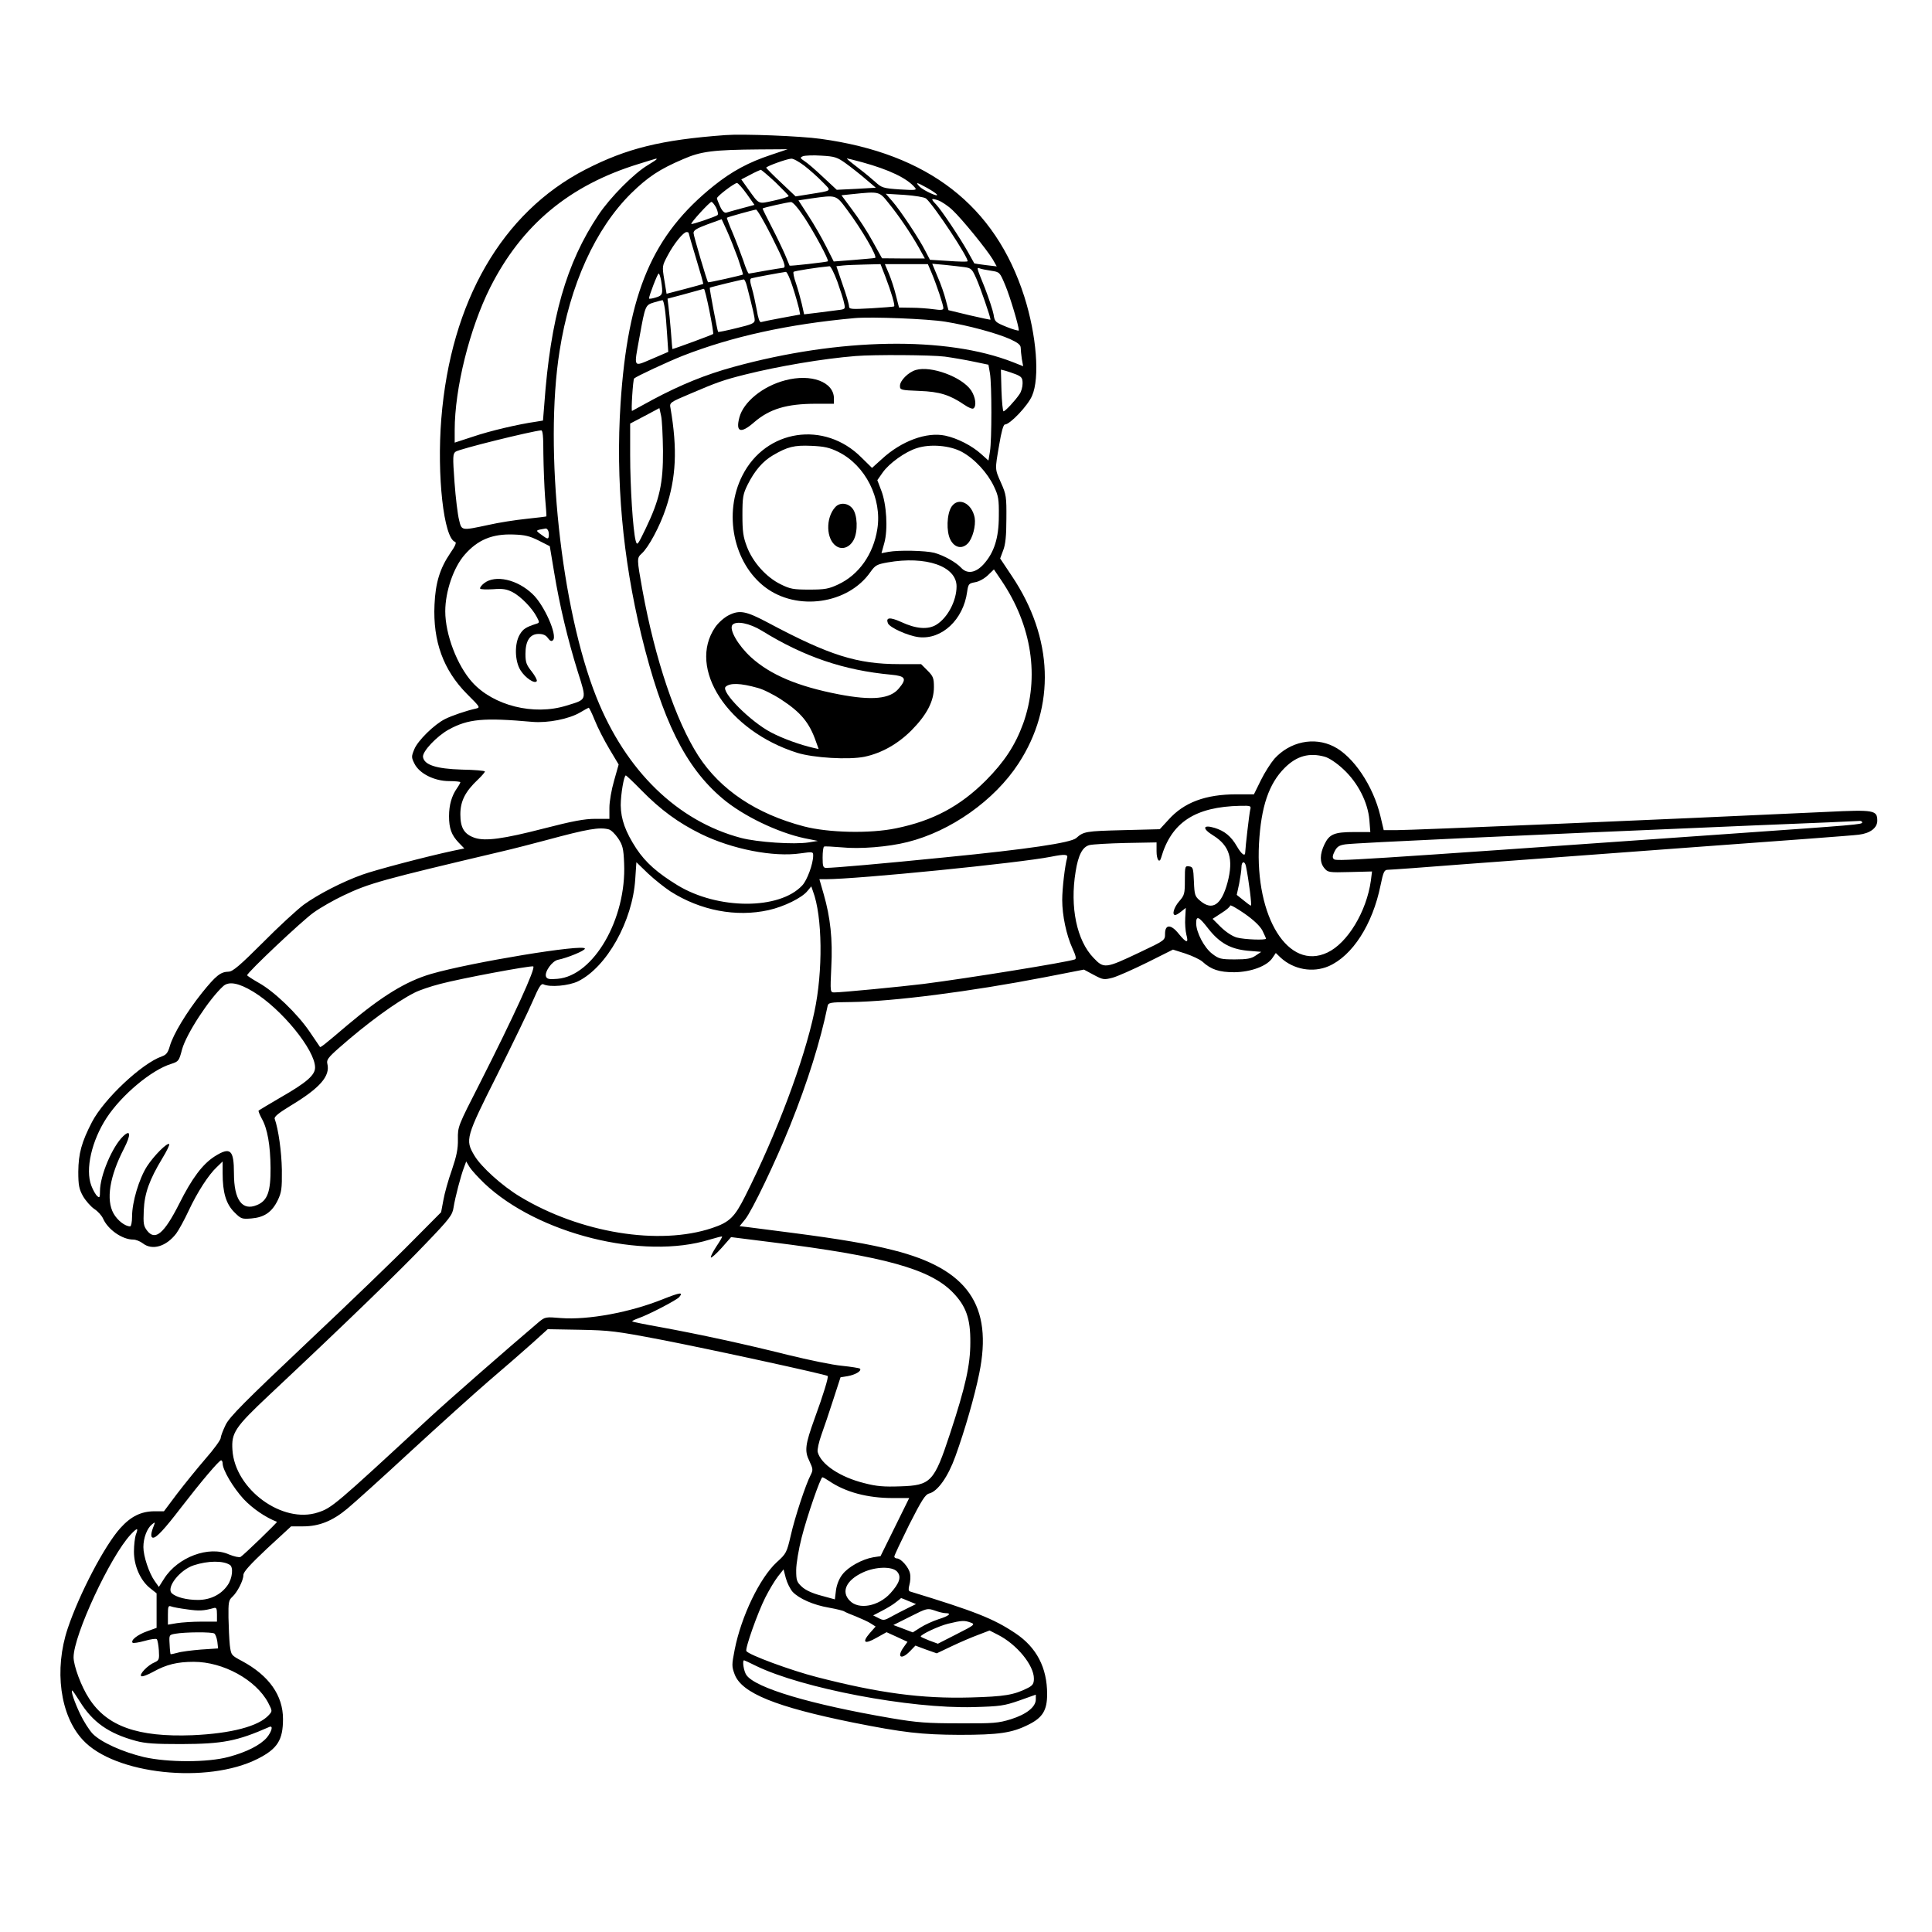 <?xml version="1.0" standalone="no"?>
<!DOCTYPE svg PUBLIC "-//W3C//DTD SVG 20010904//EN"
 "http://www.w3.org/TR/2001/REC-SVG-20010904/DTD/svg10.dtd">
<svg version="1.0" xmlns="http://www.w3.org/2000/svg"
 width="1024pt" height="1024pt" viewBox="0 0 1024 1024"
 preserveAspectRatio="xMidYMid meet">
<g transform="translate(0,1024) scale(0.1,-0.1)"
fill="#000000" stroke="none">
<path d="M3845 9524 c-340 -25 -523 -70 -743 -183 -441 -228 -713 -698 -763
-1321 -24 -301 13 -632 73 -652 9 -3 1 -22 -25 -59 -55 -81 -79 -157 -84 -274
-9 -194 47 -347 172 -473 71 -71 72 -72 46 -78 -50 -11 -126 -37 -162 -55 -58
-29 -145 -115 -163 -160 -16 -39 -16 -43 1 -77 26 -52 105 -92 184 -92 33 0
59 -3 59 -6 0 -3 -8 -18 -18 -32 -28 -40 -42 -89 -42 -148 0 -65 13 -100 51
-140 l30 -31 -58 -12 c-141 -30 -414 -102 -483 -127 -106 -38 -234 -104 -310
-159 -36 -27 -134 -117 -218 -202 -120 -120 -159 -153 -180 -153 -43 -1 -67
-20 -142 -113 -82 -103 -152 -219 -170 -282 -10 -35 -19 -46 -42 -54 -106 -37
-306 -225 -370 -347 -56 -108 -72 -168 -73 -264 0 -72 4 -92 25 -130 14 -24
41 -55 60 -68 19 -12 39 -35 46 -50 25 -58 101 -112 160 -112 14 0 37 -9 51
-20 50 -39 124 -17 177 52 14 19 43 72 65 119 47 101 107 193 150 233 l31 30
0 -62 c0 -103 18 -162 61 -206 37 -37 41 -38 92 -34 68 6 108 33 139 96 20 42
23 60 22 162 -2 98 -18 213 -38 270 -4 11 21 31 85 70 156 94 210 157 194 222
-5 20 4 33 62 84 145 128 303 244 401 293 23 12 84 33 135 46 109 29 473 97
493 93 17 -4 -105 -269 -281 -616 -118 -231 -119 -233 -118 -300 1 -52 -7 -89
-32 -163 -19 -53 -39 -125 -45 -160 l-12 -64 -152 -153 c-83 -85 -334 -327
-558 -538 -331 -313 -411 -393 -432 -436 -14 -29 -26 -60 -26 -69 0 -10 -36
-60 -81 -111 -44 -51 -112 -135 -151 -186 l-69 -92 -52 0 c-70 -1 -123 -27
-179 -89 -83 -92 -217 -347 -279 -532 -73 -218 -41 -461 80 -591 168 -183 660
-235 927 -100 105 53 134 100 134 211 0 125 -74 230 -217 307 -58 31 -58 31
-65 85 -3 30 -6 95 -7 145 -1 80 1 93 20 110 27 25 59 87 59 116 0 17 36 56
126 141 l127 117 63 0 c85 0 156 28 235 94 35 29 186 165 334 302 149 137 335
305 415 374 80 68 183 158 229 199 l84 76 171 -3 c158 -3 191 -7 431 -53 264
-51 873 -184 882 -192 5 -6 -23 -99 -70 -227 -49 -136 -54 -170 -27 -224 19
-41 20 -47 7 -73 -26 -49 -84 -224 -106 -322 -21 -90 -24 -96 -74 -141 -90
-83 -188 -286 -223 -463 -16 -82 -16 -89 0 -132 38 -99 218 -172 628 -255 266
-53 361 -64 563 -65 209 0 279 10 366 54 75 37 99 76 99 162 0 140 -56 248
-169 323 -115 77 -214 116 -558 221 -8 3 -9 13 -3 35 5 18 7 45 3 61 -6 32
-48 79 -69 79 -8 0 -14 5 -14 10 0 6 36 82 79 169 65 128 85 160 105 165 46
11 101 89 140 198 50 138 102 319 126 438 74 361 -61 555 -456 654 -129 33
-284 59 -530 91 -110 14 -218 28 -241 31 l-43 5 30 37 c37 47 160 303 238 497
94 234 161 450 198 631 4 20 10 22 126 23 221 3 630 55 1028 132 l205 40 52
-28 c49 -26 54 -27 100 -15 26 7 109 44 184 81 l136 68 66 -21 c36 -12 76 -31
89 -42 47 -43 89 -57 170 -57 89 1 175 33 203 77 l17 25 26 -25 c69 -63 170
-81 254 -45 126 55 233 221 275 428 15 73 20 83 39 83 12 0 196 13 410 30 214
16 760 56 1214 90 454 33 846 62 872 66 60 7 98 36 98 74 0 56 -17 59 -265 47
-856 -40 -2199 -97 -2285 -97 l-66 0 -18 76 c-38 159 -143 316 -248 368 -104
52 -231 25 -313 -65 -19 -22 -52 -73 -72 -114 l-37 -75 -91 0 c-166 0 -280
-43 -362 -135 l-46 -50 -196 -5 c-196 -5 -208 -7 -247 -42 -29 -25 -257 -59
-694 -102 -337 -34 -591 -56 -631 -56 -16 0 -19 8 -19 54 0 30 3 57 8 59 4 2
45 0 92 -4 96 -10 248 2 350 28 229 57 461 221 588 416 198 303 185 666 -35
994 l-62 93 16 43 c12 30 17 77 17 167 1 117 -1 129 -28 190 -34 77 -33 68
-10 203 11 67 22 107 30 107 27 0 122 100 144 152 42 95 24 321 -41 526 -154
482 -509 758 -1079 836 -106 15 -412 27 -505 20z m241 -105 c-118 -39 -207
-87 -302 -163 -326 -261 -456 -566 -495 -1156 -26 -404 11 -816 110 -1225 111
-453 233 -700 429 -866 109 -93 295 -182 437 -212 l70 -14 -49 -8 c-77 -12
-272 1 -359 24 -336 89 -610 355 -766 746 -187 469 -278 1314 -195 1835 55
351 190 648 379 835 89 87 150 128 277 182 94 41 158 49 403 51 l150 1 -89
-30z m397 -45 c29 -21 76 -58 105 -83 l54 -46 -104 -6 -103 -5 -72 67 c-39 37
-84 76 -99 85 -24 16 -25 19 -8 26 11 4 54 6 97 3 71 -4 84 -8 130 -41z
m-1003 22 c0 -2 -21 -16 -46 -31 -73 -43 -200 -171 -262 -264 -171 -256 -254
-547 -287 -1003 l-7 -87 -36 -6 c-93 -13 -246 -49 -334 -79 l-98 -32 0 66 c0
221 79 539 188 756 167 331 419 542 787 655 106 33 95 30 95 25z m784 -35 c28
-22 71 -60 95 -85 50 -51 57 -45 -73 -66 l-69 -11 -77 73 c-43 40 -78 76 -79
79 -1 7 109 47 133 48 11 1 42 -17 70 -38z m306 19 c145 -40 238 -85 279 -134
12 -14 4 -15 -80 -10 -88 6 -96 9 -129 39 -19 17 -57 49 -85 70 -63 49 -70 55
-64 55 2 0 38 -9 79 -20z m-460 -106 c38 -37 70 -70 70 -73 0 -4 -35 -15 -77
-24 -87 -19 -77 -23 -137 60 l-37 52 48 25 c26 14 51 25 55 26 4 0 39 -30 78
-66z m-152 -62 l41 -58 -67 -18 c-37 -10 -74 -20 -82 -23 -10 -3 -22 8 -33 32
-9 20 -17 40 -17 44 0 11 91 80 106 81 6 0 29 -26 52 -58z m956 32 c25 -14 49
-30 52 -35 10 -16 -69 20 -91 41 -26 27 -17 25 39 -6z m-203 -82 c56 -69 115
-157 159 -234 l32 -58 -114 0 -113 1 -50 90 c-27 50 -76 125 -108 167 l-57 77
57 6 c146 15 143 15 194 -49z m197 26 c41 -34 231 -322 220 -333 -2 -3 -48 -2
-102 2 l-97 6 -24 46 c-32 64 -135 219 -176 265 l-34 39 99 -6 c55 -4 105 -12
114 -19z m-418 -60 c77 -103 164 -252 148 -255 -7 -2 -59 -6 -116 -11 l-103
-8 -41 81 c-22 44 -64 117 -93 161 l-53 82 66 10 c136 19 132 21 192 -60z
m559 -2 c51 -48 181 -208 213 -261 l21 -37 -59 7 c-32 4 -59 8 -60 9 0 0 -16
28 -34 61 -42 75 -141 223 -169 252 -29 30 -27 34 12 21 17 -6 52 -29 76 -52z
m-1253 13 c8 -17 12 -35 7 -39 -9 -8 -135 -51 -139 -47 -5 5 97 117 107 117 4
0 16 -14 25 -31z m467 -51 c52 -79 132 -227 125 -233 -4 -4 -200 -26 -203 -23
-1 2 -12 28 -24 58 -13 30 -45 97 -72 149 -27 52 -48 95 -47 96 5 5 132 33
150 34 10 1 37 -30 71 -81z m-174 -99 c72 -144 81 -169 59 -169 -7 -1 -49 -7
-93 -15 -44 -8 -83 -15 -86 -15 -4 0 -17 30 -29 68 -13 37 -38 103 -56 146
-19 44 -33 81 -31 82 4 4 142 42 154 43 6 1 43 -63 82 -140z m-178 -117 c16
-47 28 -86 27 -87 -5 -4 -183 -44 -185 -41 -6 5 -76 244 -77 260 -1 15 15 25
74 47 l75 27 28 -61 c15 -33 41 -99 58 -145z m-261 133 c0 -3 18 -64 40 -137
22 -72 39 -132 37 -133 -1 -1 -45 -13 -98 -27 l-96 -25 -12 73 c-12 74 -12 74
19 132 33 62 82 122 99 122 6 0 11 -2 11 -5z m1043 -232 c31 -81 52 -152 46
-157 -2 -2 -57 -6 -121 -10 -108 -6 -118 -5 -118 11 0 10 -15 62 -34 115 l-33
97 36 4 c20 2 72 4 117 5 l81 2 26 -67z m245 20 c26 -62 62 -169 62 -186 0
-10 -11 -12 -52 -6 -29 4 -82 8 -118 8 l-65 1 -16 63 c-8 34 -25 86 -37 115
l-22 52 114 0 114 0 20 -47z m175 31 c35 -5 40 -11 62 -61 20 -44 75 -204 75
-217 0 -2 -50 9 -111 23 l-112 27 -14 53 c-7 29 -26 85 -43 123 l-29 70 67 -6
c37 -4 84 -9 105 -12z m-675 -76 c16 -46 33 -97 36 -115 7 -31 7 -32 -36 -37
-24 -3 -73 -9 -109 -14 l-67 -8 -12 54 c-7 30 -21 80 -31 110 -11 30 -16 58
-13 61 4 5 126 24 191 30 6 0 24 -36 41 -81z m815 57 c46 -7 46 -7 76 -79 25
-60 71 -214 71 -237 0 -4 -29 4 -64 18 -61 25 -64 27 -70 67 -4 22 -25 85 -46
140 -45 111 -45 110 -26 103 7 -3 34 -8 59 -12z m-1051 -87 c15 -46 29 -97 33
-114 l6 -31 -98 -18 c-54 -10 -103 -20 -109 -22 -8 -3 -16 21 -23 64 -7 37
-18 90 -26 116 -11 37 -11 49 -2 52 11 4 159 31 182 34 6 1 23 -36 37 -81z
m-698 35 c11 -71 9 -79 -29 -90 -19 -6 -35 -8 -35 -5 0 15 45 132 51 132 4 0
9 -17 13 -37z m455 -30 c31 -121 41 -163 41 -180 0 -16 -16 -23 -96 -42 -52
-13 -96 -22 -98 -20 -4 7 -47 232 -44 234 3 3 167 43 180 44 4 1 12 -16 17
-36z m-199 -130 c13 -65 22 -120 20 -123 -2 -4 -207 -79 -216 -80 -1 0 -4 42
-8 93 -4 50 -10 110 -13 133 l-5 41 83 22 c46 13 89 25 94 26 6 2 13 4 16 4 3
1 16 -52 29 -116z m-236 10 c4 -27 9 -88 12 -138 l6 -90 -86 -37 c-102 -43
-97 -52 -66 118 30 167 31 167 76 181 21 6 42 12 45 12 4 1 9 -20 13 -46z
m1486 -68 c123 -20 270 -60 343 -92 43 -20 57 -31 57 -47 0 -11 3 -38 6 -59
l7 -38 -53 21 c-353 139 -920 130 -1483 -25 -146 -40 -279 -94 -427 -173 -58
-32 -107 -58 -110 -60 -6 -2 5 167 11 172 13 12 179 89 257 120 261 102 559
168 912 200 90 8 387 -4 480 -19z m-3 -185 c43 -6 113 -18 155 -27 l77 -16 8
-46 c10 -60 10 -353 0 -414 l-8 -48 -39 35 c-49 44 -125 83 -190 97 -98 21
-232 -28 -336 -124 l-52 -47 -56 55 c-196 197 -507 150 -631 -95 -102 -200
-48 -464 120 -592 169 -129 441 -90 559 81 25 35 34 40 90 50 204 36 366 -20
366 -127 0 -76 -47 -166 -107 -203 -44 -27 -107 -23 -188 15 -58 26 -81 24
-69 -7 9 -23 106 -67 164 -74 122 -14 236 93 256 240 6 42 9 45 42 51 20 3 49
19 68 37 l32 31 40 -59 c161 -238 203 -512 115 -758 -42 -115 -99 -202 -197
-301 -138 -138 -281 -214 -476 -254 -138 -29 -359 -24 -489 10 -252 66 -442
193 -559 373 -120 186 -230 512 -297 880 -30 167 -30 169 -4 193 37 33 97 146
128 239 55 164 62 314 25 531 -6 30 -5 31 104 77 140 60 176 73 292 102 176
44 411 84 585 98 97 8 400 6 472 -3z m380 -95 c28 -12 33 -19 33 -47 0 -19 -7
-45 -17 -58 -22 -33 -75 -90 -84 -90 -4 0 -9 50 -11 110 l-3 111 24 -6 c14 -4
40 -13 58 -20z m-1873 -405 c1 -172 -18 -258 -91 -410 -44 -91 -46 -94 -54
-65 -14 54 -29 283 -29 453 l0 167 78 41 77 41 9 -41 c5 -22 9 -106 10 -186z
m-634 -17 c1 -71 5 -173 9 -228 5 -55 8 -101 7 -102 -1 -1 -48 -7 -106 -13
-58 -6 -148 -20 -200 -32 -146 -31 -143 -32 -157 27 -7 27 -18 117 -24 199
-10 137 -9 151 6 162 18 14 399 108 453 113 9 1 12 -31 12 -126z m1563 12
c144 -71 233 -248 207 -409 -21 -134 -98 -243 -208 -294 -49 -23 -70 -27 -152
-27 -84 0 -102 3 -152 28 -76 37 -148 117 -179 199 -20 52 -24 81 -24 168 0
94 3 111 27 160 37 74 80 125 135 157 77 45 112 54 203 50 69 -3 96 -9 143
-32z m655 0 c68 -37 136 -111 170 -183 24 -50 27 -69 26 -157 0 -117 -25 -194
-81 -256 -42 -46 -87 -53 -119 -18 -27 29 -91 65 -142 79 -48 12 -189 15 -243
5 l-37 -7 15 54 c20 72 12 206 -16 278 l-21 55 28 40 c34 49 120 111 182 130
71 23 175 14 238 -20z m-2192 -419 c3 -8 4 -22 2 -31 -2 -13 -8 -12 -36 9 -36
26 -37 25 21 35 4 0 10 -5 13 -13z m-51 -51 l59 -30 23 -138 c29 -176 72 -356
125 -526 49 -155 51 -147 -60 -181 -173 -54 -387 0 -499 124 -80 89 -143 253
-143 376 0 105 44 233 103 300 69 79 146 111 258 107 61 -2 86 -8 134 -32z
m298 -954 c15 -38 50 -106 77 -151 l49 -82 -24 -85 c-14 -48 -25 -111 -25
-144 l0 -59 -75 0 c-57 0 -121 -12 -272 -51 -217 -56 -310 -68 -366 -50 -56
19 -77 52 -77 125 0 70 26 121 94 185 20 19 36 38 36 42 0 4 -55 9 -122 10
-136 4 -200 25 -206 67 -4 29 73 110 136 145 104 57 185 64 444 41 81 -7 194
15 253 50 22 13 42 24 45 25 3 0 18 -30 33 -68z m3869 -192 c22 -6 63 -33 98
-66 77 -71 130 -175 138 -269 l5 -64 -86 0 c-105 0 -131 -11 -157 -65 -25 -52
-26 -96 -1 -126 19 -23 24 -24 136 -21 l117 3 -6 -48 c-23 -165 -124 -332
-231 -382 -206 -97 -383 186 -362 578 11 196 52 317 136 401 64 64 131 82 213
59z m-3623 -177 c102 -104 196 -173 316 -232 165 -81 385 -124 528 -103 65 9
67 9 67 -12 0 -43 -32 -131 -58 -158 -121 -130 -447 -129 -661 1 -106 65 -168
119 -218 194 -58 89 -82 155 -83 230 0 58 17 158 27 158 3 0 40 -35 82 -78z
m3227 -106 c-5 -22 -25 -194 -26 -223 0 -25 -19 -12 -44 31 -31 54 -66 82
-118 98 -63 19 -68 -3 -8 -40 87 -54 109 -125 76 -250 -32 -118 -80 -151 -144
-97 -29 24 -31 31 -34 103 -3 71 -5 77 -25 80 -22 3 -23 1 -23 -73 0 -72 -2
-80 -30 -112 -28 -32 -40 -73 -21 -73 4 0 19 8 32 19 l24 19 -3 -53 c-2 -29 1
-69 6 -89 13 -47 1 -46 -40 4 -41 52 -73 52 -73 1 0 -35 0 -35 -135 -99 -181
-86 -189 -87 -244 -29 -89 92 -126 269 -95 457 14 89 37 132 74 141 17 4 103
9 193 11 l162 3 0 -47 c0 -44 15 -66 24 -35 54 188 180 271 420 276 57 1 58 0
52 -23z m3244 -65 c0 -11 -26 -13 -710 -61 -2047 -144 -2078 -146 -2091 -133
-8 8 -6 19 5 41 13 25 24 32 58 37 63 8 928 48 2163 100 303 12 556 23 563 24
6 0 12 -3 12 -8z m-6643 -37 c12 -3 34 -25 49 -47 24 -36 29 -54 32 -133 13
-293 -161 -596 -353 -612 -44 -4 -56 -1 -61 12 -9 24 32 83 64 89 49 10 142
48 142 59 0 27 -605 -73 -815 -134 -133 -39 -259 -116 -442 -270 -122 -104
-144 -121 -147 -117 -1 2 -26 39 -55 81 -66 97 -190 215 -270 259 -33 19 -61
37 -61 40 0 14 291 289 352 332 36 26 108 67 159 91 137 65 199 82 834 232 61
14 169 42 240 61 222 60 282 70 332 57z m2429 -151 c-11 -37 -26 -160 -26
-223 0 -82 22 -186 54 -256 18 -39 22 -56 13 -59 -41 -15 -567 -100 -802 -130
-123 -15 -433 -45 -472 -45 -23 0 -23 0 -17 133 8 149 -5 265 -40 387 l-23 80
33 0 c168 0 1028 86 1194 119 75 15 92 13 86 -6z m-2102 -178 c159 -101 347
-137 519 -99 82 18 179 66 207 102 l20 24 9 -26 c50 -131 54 -423 7 -641 -54
-256 -199 -643 -366 -974 -56 -112 -83 -139 -176 -170 -281 -94 -698 -26
-1017 166 -95 57 -208 159 -243 219 -49 83 -46 95 122 429 82 165 168 342 189
392 31 72 43 91 55 86 34 -17 135 -8 184 16 152 75 289 319 303 542 l6 89 61
-59 c34 -32 88 -75 120 -96z m3050 133 c15 -74 32 -208 26 -208 -3 0 -21 13
-40 29 l-35 28 13 60 c6 32 12 71 12 86 0 33 18 36 24 5z m87 -340 c10 -21 19
-40 19 -43 0 -9 -114 -5 -155 6 -24 7 -57 29 -84 55 l-44 44 46 30 c26 16 47
34 47 40 0 6 34 -13 76 -42 50 -35 82 -66 95 -90z m-286 9 c59 -75 117 -107
207 -116 l73 -6 -30 -20 c-23 -16 -46 -20 -110 -20 -74 0 -85 3 -119 29 -43
32 -86 114 -86 163 0 42 14 36 65 -30z m-5063 -333 c150 -91 328 -309 328
-402 0 -40 -44 -79 -180 -157 -63 -37 -117 -69 -119 -71 -3 -2 5 -21 16 -42
31 -54 46 -143 47 -262 1 -126 -16 -174 -72 -197 -78 -33 -122 27 -122 168 0
126 -19 142 -102 90 -64 -41 -120 -115 -188 -251 -80 -158 -127 -198 -170
-143 -19 25 -21 37 -18 108 4 91 30 162 98 275 24 39 40 73 37 76 -10 10 -81
-61 -118 -118 -42 -66 -79 -189 -79 -266 0 -30 -5 -52 -10 -52 -27 0 -67 31
-88 68 -41 73 -21 197 55 344 38 74 36 104 -4 66 -57 -54 -123 -209 -123 -291
0 -33 -2 -38 -14 -27 -8 6 -23 32 -32 56 -33 86 2 238 81 359 80 122 238 254
342 286 40 13 42 16 58 77 23 83 144 268 219 336 30 26 82 16 158 -30z m1225
-1016 c283 -268 842 -408 1195 -298 34 10 64 18 65 16 2 -2 -12 -26 -31 -54
-18 -28 -31 -53 -28 -57 3 -3 29 20 57 51 l50 57 215 -27 c599 -75 839 -142
960 -266 70 -72 94 -138 93 -265 0 -119 -25 -233 -108 -485 -84 -255 -101
-273 -264 -278 -86 -3 -125 0 -190 17 -129 32 -230 100 -247 165 -3 12 6 53
20 92 14 38 42 122 63 187 l38 117 37 6 c41 7 77 28 66 40 -4 3 -47 10 -95 15
-48 4 -178 31 -288 58 -227 57 -463 108 -675 147 -80 14 -147 28 -149 30 -2 2
11 9 30 16 56 19 205 97 219 113 23 28 5 25 -84 -10 -175 -71 -399 -112 -543
-101 -81 7 -84 6 -117 -21 -172 -146 -484 -419 -580 -508 -501 -464 -517 -477
-590 -501 -188 -63 -441 122 -454 331 -6 91 13 120 195 291 403 378 700 666
829 802 128 133 142 152 148 192 8 52 39 171 56 214 l11 30 18 -30 c10 -16 45
-54 78 -86z m-1387 -1484 c0 -35 56 -129 111 -189 48 -51 117 -98 177 -121 4
-2 -178 -178 -193 -186 -7 -4 -34 2 -61 13 -106 48 -272 -14 -344 -128 l-28
-44 -22 31 c-30 42 -60 132 -60 180 0 48 19 99 45 120 17 14 18 13 11 -5 -17
-41 -19 -65 -4 -65 18 0 59 44 148 160 101 131 201 250 212 250 4 0 8 -7 8
-16z m3215 -94 c87 -59 203 -90 337 -90 l87 0 -76 -154 -76 -154 -39 -6 c-58
-10 -133 -51 -163 -91 -17 -21 -30 -54 -34 -83 l-6 -49 -73 20 c-46 12 -83 29
-102 47 -27 25 -30 34 -30 88 0 33 13 111 29 173 29 114 100 319 110 319 4 0
20 -9 36 -20z m-3675 -284 c-5 -15 -10 -55 -10 -90 0 -75 34 -153 86 -194 l34
-27 0 -91 0 -92 -50 -18 c-51 -18 -89 -48 -77 -61 4 -3 32 1 64 10 31 9 60 13
64 9 4 -4 9 -31 11 -59 3 -49 1 -53 -23 -64 -35 -14 -84 -65 -70 -73 5 -4 34
7 63 23 70 39 128 53 215 53 156 0 329 -95 394 -216 23 -45 23 -45 4 -66 -54
-60 -200 -98 -405 -107 -290 -11 -453 47 -548 195 -41 62 -82 173 -82 218 0
117 195 536 303 651 35 37 42 37 27 -1z m498 -160 c20 -12 14 -71 -11 -107
-34 -50 -91 -79 -158 -79 -59 0 -115 14 -138 35 -32 30 42 125 117 149 74 24
154 25 190 2z m3537 -36 c24 -27 13 -61 -36 -115 -63 -69 -167 -88 -214 -40
-49 48 -20 110 69 151 67 31 155 33 181 4z m-554 -107 c34 -36 110 -70 193
-84 39 -7 76 -16 81 -20 6 -4 34 -16 63 -27 29 -12 65 -28 78 -37 l25 -16 -31
-35 c-43 -50 -28 -61 35 -25 l54 30 55 -25 56 -26 -20 -28 c-39 -54 -13 -70
34 -21 l28 29 56 -21 57 -20 80 38 c44 21 107 48 140 60 l60 23 45 -23 c100
-51 190 -161 190 -232 0 -26 -6 -36 -31 -49 -75 -38 -124 -46 -306 -51 -257
-7 -483 23 -813 108 -137 35 -362 118 -374 138 -8 12 60 204 100 283 20 40 50
90 67 112 l30 38 12 -46 c7 -26 23 -58 36 -73z m615 -49 l39 -16 -45 -22 c-25
-12 -63 -32 -85 -44 -37 -21 -43 -22 -69 -8 l-28 14 48 25 c27 14 60 34 74 46
14 11 26 20 26 21 1 0 19 -7 40 -16z m-3824 -44 c63 -9 87 -8 141 7 14 4 17
-2 17 -34 l0 -38 -82 0 c-46 0 -104 -4 -130 -8 l-48 -8 0 51 c0 44 2 51 16 46
9 -4 48 -11 86 -16z m4019 -20 c36 0 19 -15 -36 -32 -31 -10 -74 -30 -96 -44
l-41 -26 -52 20 -51 19 90 45 c87 44 90 45 129 32 21 -8 47 -14 57 -14z m134
-50 c25 -9 21 -13 -74 -61 l-100 -51 -46 17 c-25 10 -45 19 -45 21 0 11 96 56
145 68 74 18 87 18 120 6z m-4009 -58 c6 -4 13 -23 16 -43 l4 -36 -91 -6 c-49
-4 -105 -11 -124 -17 -19 -5 -36 -9 -37 -7 -1 1 -4 25 -5 52 -3 50 -3 50 31
56 51 9 193 10 206 1z m2870 -171 c244 -119 815 -228 1154 -219 142 4 162 7
243 35 l87 31 0 -25 c0 -40 -49 -79 -131 -105 -68 -21 -92 -23 -274 -22 -170
0 -224 4 -360 27 -427 73 -721 160 -769 229 -14 20 -23 78 -12 78 2 0 30 -13
62 -29z m-3583 -189 c68 -110 153 -170 297 -209 51 -14 103 -17 240 -17 222 1
295 15 468 91 21 9 13 -24 -14 -57 -34 -39 -105 -76 -202 -102 -110 -30 -321
-30 -449 -1 -113 27 -227 78 -272 124 -18 19 -48 66 -66 104 -31 65 -51 125
-42 125 2 0 20 -26 40 -58z"/>
<path d="M4854 8279 c-40 -12 -84 -56 -84 -84 0 -22 4 -23 103 -27 108 -4 161
-21 239 -74 20 -14 42 -23 47 -19 18 11 12 60 -12 96 -48 71 -213 132 -293
108z"/>
<path d="M4161 8224 c-118 -31 -220 -114 -242 -196 -21 -79 7 -88 77 -27 83
72 174 99 329 99 l95 0 0 28 c0 88 -121 133 -259 96z"/>
<path d="M3862 6979 c-24 -12 -55 -40 -71 -63 -150 -218 67 -550 434 -666 87
-27 273 -38 357 -21 90 19 176 67 249 140 81 82 119 154 119 229 0 48 -4 58
-34 88 l-34 34 -115 0 c-224 0 -371 46 -697 220 -117 62 -150 68 -208 39z
m176 -82 c225 -139 436 -210 685 -233 77 -7 85 -21 41 -73 -46 -56 -142 -65
-319 -31 -217 42 -361 103 -464 196 -69 63 -118 148 -99 172 20 23 91 9 156
-31z m-22 -303 c28 -7 84 -35 125 -62 104 -68 149 -122 184 -223 l14 -39 -27
6 c-67 15 -163 49 -225 82 -108 56 -268 216 -241 242 23 21 78 20 170 -6z"/>
<path d="M4427 7552 c-52 -57 -49 -171 6 -207 32 -21 71 -6 92 34 23 45 20
132 -6 165 -24 31 -68 35 -92 8z"/>
<path d="M5043 7554 c-25 -39 -28 -131 -6 -174 22 -43 61 -52 92 -21 26 26 44
95 37 137 -15 78 -87 112 -123 58z"/>
<path d="M2566 7149 c-14 -11 -24 -24 -21 -29 3 -4 33 -5 68 -3 51 4 71 1 103
-15 44 -23 104 -84 129 -132 15 -28 15 -31 -2 -36 -56 -18 -71 -28 -88 -57
-29 -48 -27 -141 4 -190 25 -40 76 -74 86 -57 3 5 -9 28 -27 51 -28 35 -33 49
-33 93 0 70 24 106 70 106 24 0 39 -7 49 -22 12 -16 19 -19 27 -11 25 25 -47
187 -108 244 -81 78 -198 104 -257 58z"/>
</g>
</svg>
